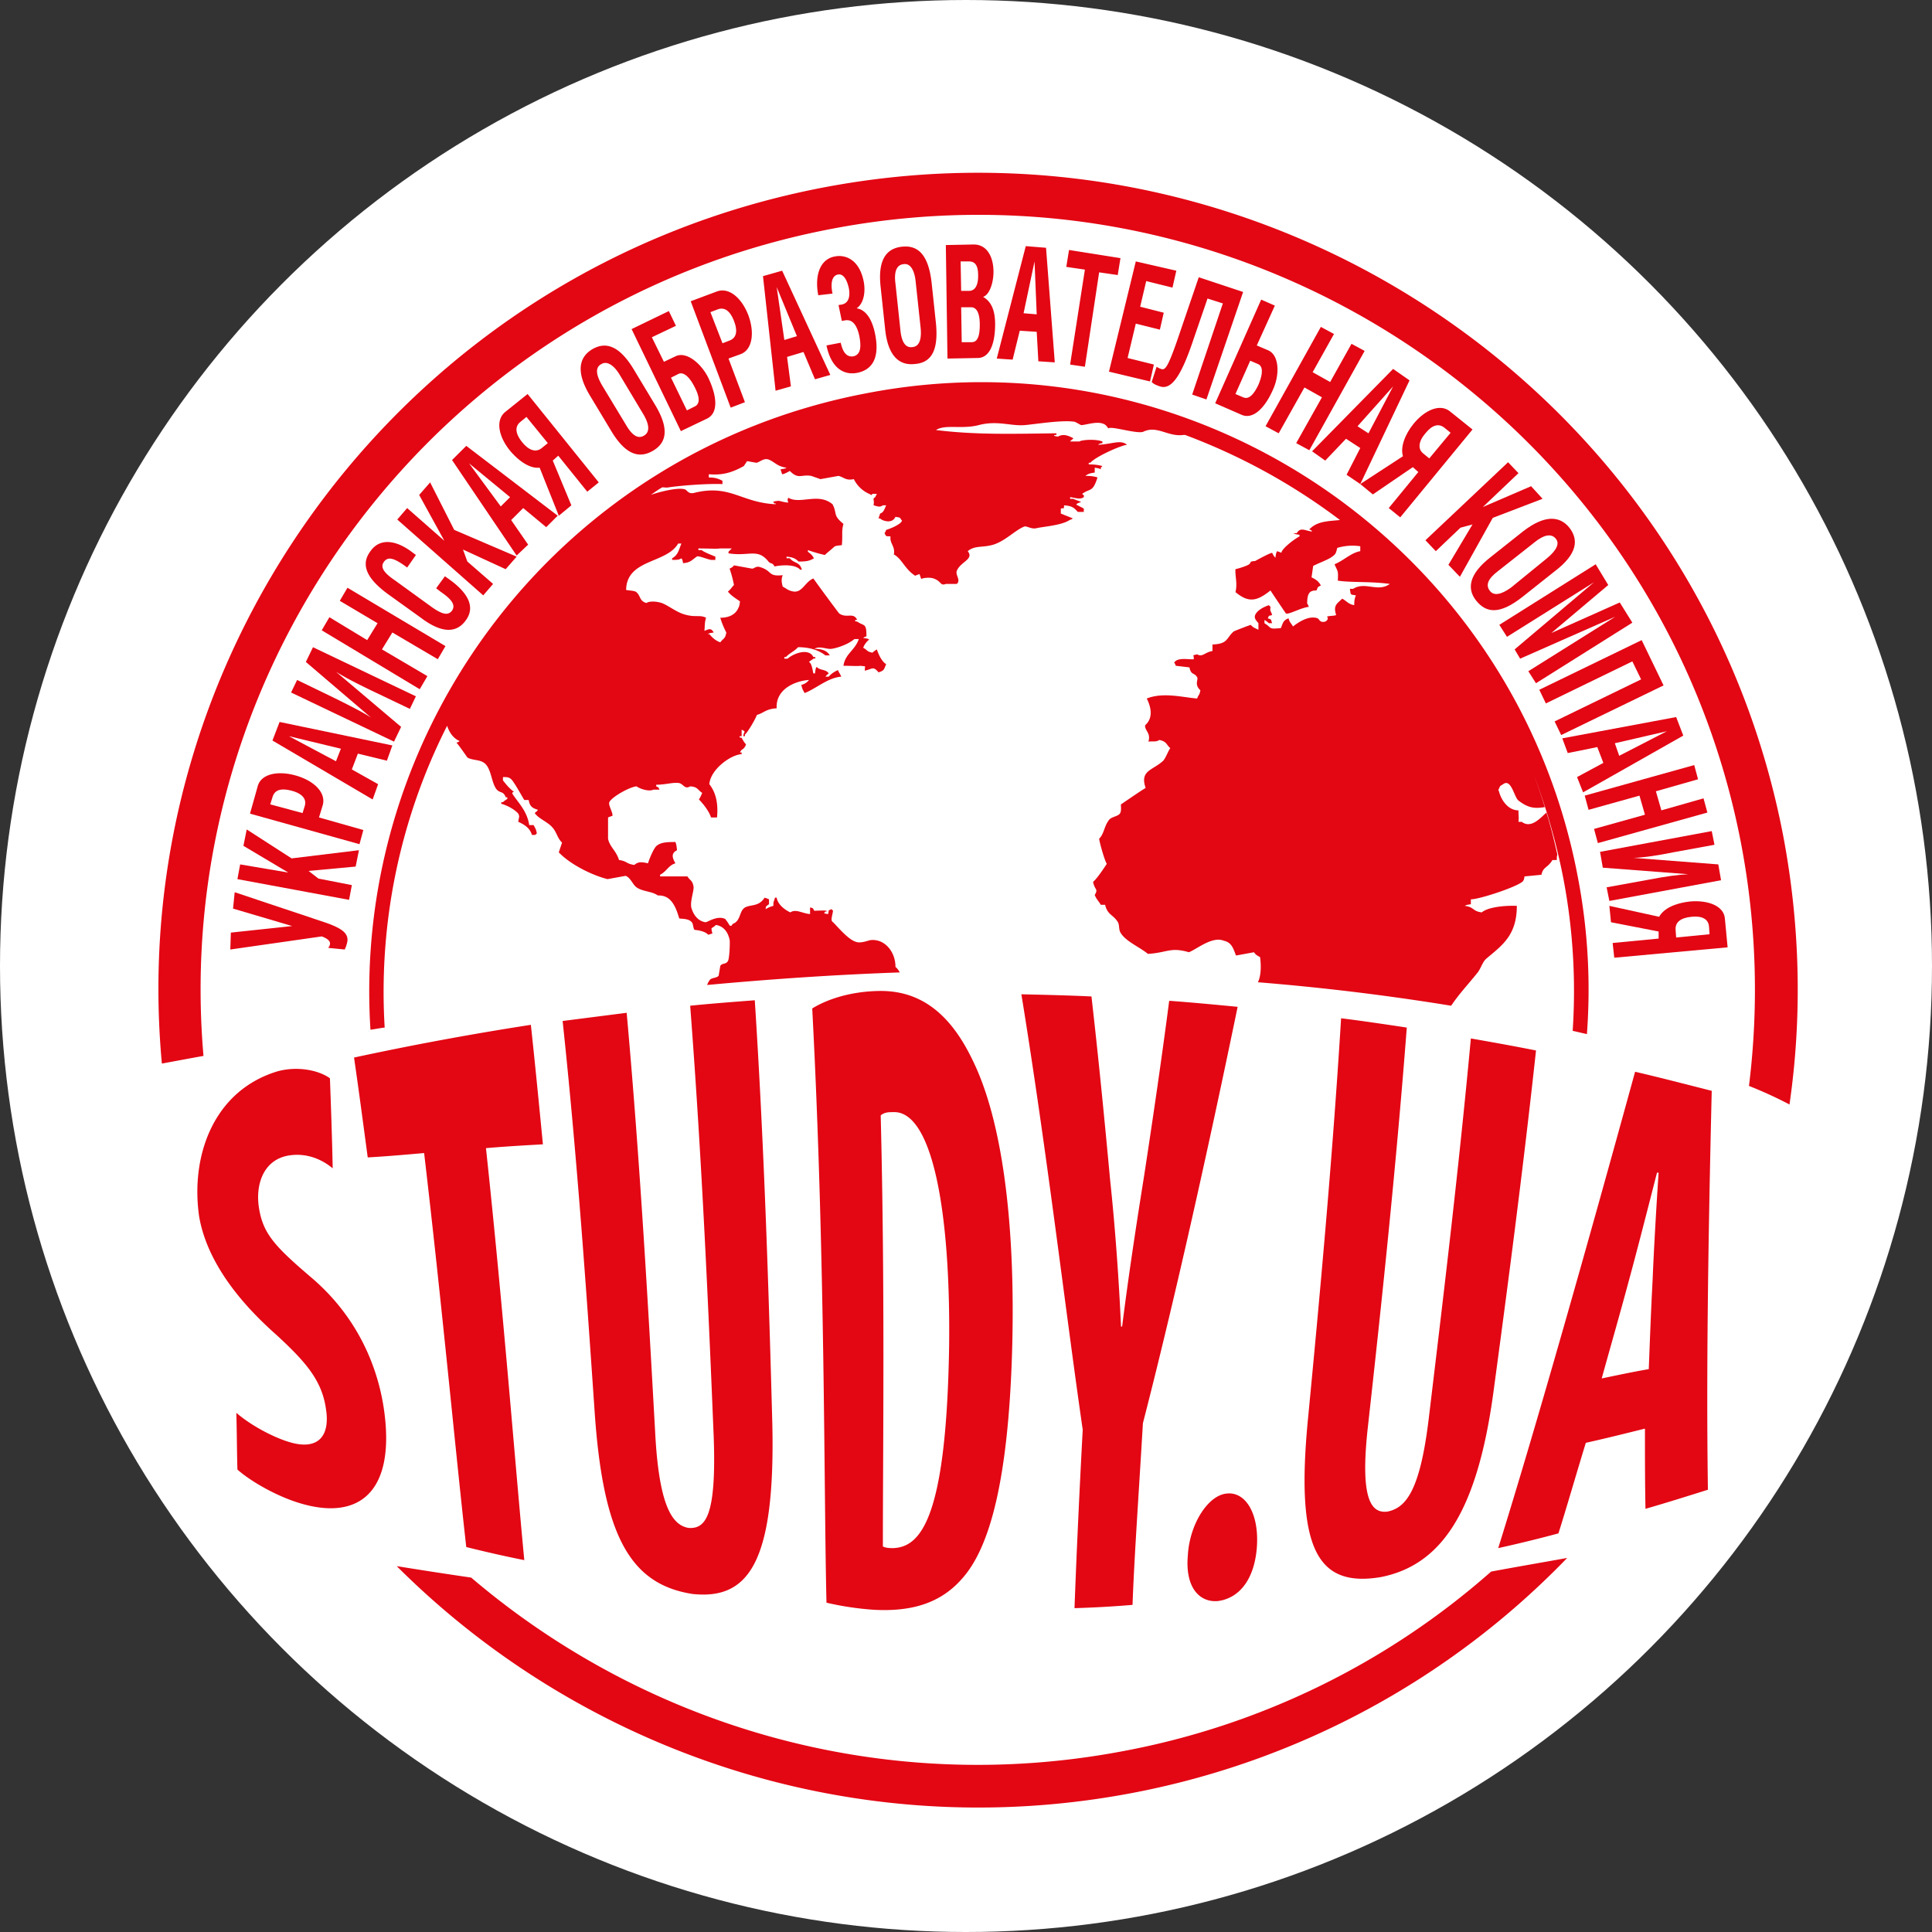 <svg width="80" height="80" fill="none" xmlns="http://www.w3.org/2000/svg"><rect width="100%" height="100%" fill="#333333" stroke="none"/><circle cx="40" cy="40" r="40" fill="#fff"/><path fill-rule="evenodd" clip-rule="evenodd" d="M74.098 45.734a17.219 17.219 0 0 0-1.677-.768 32.257 32.257 0 0 0-.317-9.987c-3.31-17.376-20.199-28.832-37.631-25.51C18.128 12.565 7.02 27.545 8.426 43.723c-.635.113-1.224.226-1.723.317C5.116 26.913 16.859 11.028 34.155 7.752c18.385-3.48 36.203 8.586 39.694 26.91.703 3.752.77 7.48.25 11.072zm-62.59-1.378c.862-.226 1.724-.022 2.154.294.046 1.265.091 2.53.114 3.728-.43-.361-1.043-.633-1.746-.542-1.088.135-1.45 1.152-1.315 2.124.16 1.107.635 1.627 2.2 2.96 1.926 1.65 2.788 3.773 3.014 5.671.386 3.209-1.088 4.406-3.559 3.638-1.02-.316-2.063-.949-2.539-1.378-.022-.769-.022-1.56-.045-2.35.567.497 1.519 1.017 2.222 1.22 1.156.339 1.654-.249 1.496-1.333-.159-1.22-.839-1.989-2.063-3.118-1.995-1.763-2.947-3.435-3.196-4.904-.363-2.53.612-5.22 3.264-6.01zM46.51 72.51a31.858 31.858 0 0 0 15.234-7.434c1.088-.203 2.153-.384 3.15-.565A33.803 33.803 0 0 1 46.85 74.25c-11.47 2.169-22.737-1.718-30.422-9.4.975.158 1.995.316 3.083.475 7.186 6.123 17.002 9.083 26.999 7.185zm10.95-9.92c.747-.158 1.337-.835 1.7-3.84.544-4.542 1.224-10.123 1.745-15.75.907.159 1.79.317 2.698.498-.544 5.016-1.202 9.987-1.769 14.19-.68 4.97-2.176 7.117-4.647 7.614-2.675.452-3.559-1.198-3.015-6.666.454-4.722.998-10.574 1.36-16.472.907.113 1.814.249 2.72.385-.453 5.92-1.087 11.817-1.609 16.517-.34 3.027.136 3.615.816 3.525zm-6.665-.745c.793-.09 1.36.859 1.246 2.26-.113 1.333-.748 2.078-1.61 2.191-.747.068-1.36-.542-1.246-1.875.068-1.31.839-2.508 1.61-2.576zm-5.6-20.584c.295 2.575.544 5.129.77 7.569.205 1.92.364 4.09.454 6.1h.046c.249-1.988.566-4.09.906-6.213.363-2.372.726-4.835 1.043-7.276.952.068 1.882.159 2.834.249-1.247 6.033-2.63 12.224-3.922 17.24-.181 3.05-.363 5.626-.43 7.524-.794.068-1.61.113-2.403.136.068-1.853.18-4.406.34-7.389-.726-5.016-1.474-11.478-2.54-18.03.953.022 1.927.044 2.902.09zm-4.919 2.643c1.202 2.44 1.79 6.688 1.632 12.066-.158 5.265-.907 8.021-1.995 9.31-.861 1.039-2.04 1.468-3.717 1.378a12.265 12.265 0 0 1-1.973-.294c-.113-4.632-.045-14.212-.59-24.606.658-.407 1.633-.7 2.721-.723 1.746-.046 2.993.926 3.922 2.87zm-3.287 2.147c-.181 0-.363 0-.521.135.18 7.208.09 13.603.09 17.85.136.068.295.068.431.068 1.156-.045 2.199-1.288 2.312-8.36.068-5.716-.725-9.761-2.312-9.693zm-8.41-4.406c.884-.09 1.79-.158 2.675-.226.408 6.304.59 12.54.725 17.489.136 5.829-.997 7.343-3.31 7.094-2.584-.406-3.717-2.417-4.057-7.705-.318-4.61-.703-10.28-1.315-16.02l2.652-.339c.567 6.282.907 12.496 1.179 17.354.159 3.118.725 3.863 1.383 3.976.702.046 1.156-.474 1.043-3.75-.204-4.971-.477-11.388-.975-17.873zm-9.272 22.414c-.453-4.022-.997-9.942-1.745-16.314-.771.068-1.542.136-2.335.181-.182-1.356-.363-2.734-.567-4.135a126.87 126.87 0 0 1 7.322-1.355c.181 1.672.34 3.321.499 4.948-.794.045-1.587.09-2.358.158.726 6.779 1.202 13.038 1.587 17.06a51.87 51.87 0 0 1-2.403-.543zm46.018-27.792c.431 2.214.545 4.406.386 6.553l-.59-.136a24.77 24.77 0 0 0-.385-6.304 26.076 26.076 0 0 0-1.224-4.293c.159.43.317.881.453 1.333-.408.068-.68.045-1.088-.271-.181-.136-.295-.927-.635-.678-.136.09-.113.045-.18.203-.024.068-.046.023 0 .068.09.384.384.814.815.814 0 .293.023.248 0 .474h.136c.386.294.77-.158 1.02-.384.182.565.318 1.152.454 1.74-.023.068-.023.135-.023.226h-.181c-.204.339-.386.27-.454.61-.226.022-.453.045-.702.068-.023.135-.023.135-.068.203-.227.226-1.791.746-2.154.746v.203c-.136.023-.181.023-.25.068.386.045.318.226.703.27.227-.202.884-.293 1.451-.27 0 1.242-.635 1.65-1.27 2.191-.158.136-.226.43-.385.61-.385.475-.748.86-1.065 1.334a99.717 99.717 0 0 0-8.002-.972c.136-.271.136-.7.09-1.04-.113-.067-.181-.09-.25-.203l-.747.136c-.113-.294-.181-.542-.499-.61-.476-.204-1.11.339-1.45.474-.771-.226-.907.023-1.7.068-.318-.271-.93-.52-1.134-.881-.091-.158-.023-.34-.136-.475-.182-.27-.408-.27-.5-.677h-.18c-.091-.159-.182-.226-.25-.407.159-.271 0-.181-.068-.542.182-.159.43-.543.567-.746-.09-.136-.295-.859-.317-1.04.204-.203.204-.497.385-.745.09-.158.317-.158.453-.271.114-.113.046-.384.068-.407 0 0 .952-.655 1.02-.678-.249-.723.273-.723.703-1.107.114-.09.227-.43.318-.542-.182-.158-.136-.271-.454-.34-.136.091-.25.046-.453.069.113-.362-.159-.452-.136-.678.363-.317.227-.791.068-1.107.68-.272 1.496-.046 2.085 0 .068-.181.091-.113.136-.34-.272-.248-.068-.451-.136-.542-.113-.203-.249-.067-.317-.406-.181-.023-.385-.046-.567-.068-.045-.113-.022-.068-.068-.136l.068-.068c.204-.135.567-.045.748-.067 0-.226-.09-.136.136-.204.227.136.318-.09.635-.135v-.271c.658-.023.567-.272.884-.543.046-.022.499-.203.703-.27.09.112.181.135.317.203v-.272c-.113-.135-.181-.203-.136-.339.091-.203.363-.338.567-.406l.068.068c-.023.225 0 .112.068.338-.204.068-.09-.022-.181.136.181.068.113.023.181.203h-.136c-.068-.067-.113-.09-.181-.135v.135c.068.046.136.09.181.136.113.113.181.09.499.068.09-.226.09-.317.317-.407.045.18.113.203.182.339.18-.136.634-.475 1.02-.339.068.023.09.203.317.136.068-.023.159-.136.068-.204.136-.045.295-.022.385-.068-.136-.406.046-.474.25-.677.204.113.249.226.498.27 0-.203.023-.293.068-.406-.249-.045-.204 0-.249-.271h.136c.499-.316 1.02.158 1.519-.203-.839-.113-1.542-.046-2.154-.136.023-.43 0-.362-.136-.678.386-.158.68-.474 1.066-.542v-.204a2.19 2.19 0 0 0-.952.068c-.046.158-.046.249-.182.34-.158.135-.498.248-.816.406l-.068.474c.182.09.295.159.386.34-.16.067-.114.067-.182.203-.25 0-.385.067-.385.542.045.068.023.023.068.136-.363.045-.839.338-.952.27 0 0-.612-.903-.635-.948-.567.452-.907.52-1.45.067.09-.338-.023-.7 0-.949.203-.045.52-.158.566-.203.113-.09-.023-.113.25-.135 0 0 .566-.317.702-.34.045.09.068.136.136.204.023-.158.023-.18.068-.271.068.022.136.045.181.068 0-.159.522-.565.749-.678v-.068c-.136-.023-.182-.023-.25-.068h.136c.159-.271.363-.09.635-.068-.045-.113-.181-.045-.068-.135.317-.294.748-.294 1.224-.34a25.315 25.315 0 0 0-6.415-3.524h-.068c-.635.09-1.088-.407-1.655-.136-.25.113-1.338-.248-1.451-.135-.068-.068-.09-.158-.25-.204-.271-.09-.702.068-.883.068l-.25-.135c-.499-.09-1.587.09-2.085.135-.59.045-1.134-.203-1.905 0-.702.181-1.382-.045-1.768.204 1.655.203 3.106.158 4.987.135v.068h-.068c-.113.045.136.068.136.068.227-.136.454-.023.635.068-.045.067-.09.067-.136.135h.386c.09-.068.657-.113.952 0v.068c-.136.023-.114.023-.182.068.59-.023.93-.226 1.202 0-.25.022-1.315.497-1.52.745h-.067v.068c.25 0 .385.023.567.068l-.068.068v.068c-.091-.046-.114-.046-.25-.068v.203c-.181.023-.272.045-.385.136.204 0 .385.022.499.067-.204.633-.295.43-.635.678.113.113.068.045.068.136-.159.113-.363.022-.567 0v.068h.136c.068.045.25.09.318.135-.068.023-.295.09-.136.136.068.045.18.09.249.135v.136h-.25c-.158-.18-.249-.249-.566-.271-.023.18.045.09-.136.135v.204c.158.068.34.135.498.203-.068.045-.022.023-.136.068-.34.226-1.11.271-1.382.339-.204.045-.408-.113-.5-.068-.384.158-.77.587-1.269.746-.453.135-.77.022-1.065.27.272.34-.295.43-.453.814-.068.18.18.384 0 .543h-.454c-.226.09-.181-.09-.453-.204-.181-.09-.499-.045-.567 0l-.068-.203a1.554 1.554 0 0 0-.181.068c-.431-.272-.544-.7-.884-.882.068-.339-.182-.452-.136-.745-.227-.023-.16.022-.25-.136.046-.068.023-.022.068-.135.159-.046.544-.204.635-.34.023-.067.045-.022 0-.067-.09-.136-.045-.09-.25-.136-.135.317-.566.158-.634.068h-.068l.068-.203c.136-.045.159-.136.25-.34h-.137c-.136.091-.204.046-.385 0 .045-.27-.068-.248.068-.338l.068-.136h-.181c-.091.09-.023.045-.136 0a1.279 1.279 0 0 1-.635-.61c-.34.068-.386-.068-.635-.135l-.748.135-.385-.135c-.431-.068-.522.158-.884-.204 0 0-.227.136-.318.136a121.04 121.04 0 0 0-.068-.203c.136-.023.182-.023.25-.068-.386-.045-.5-.249-.749-.34-.204-.067-.362.114-.498.136-.136-.022-.25-.045-.386-.067l-.136.203c-.521.294-.93.384-1.45.339v.135c.272 0 .385.046.566.136v.136c-.703-.023-1.768.067-2.221.135-.091.023-.182 0-.272 0-.16.09-.318.204-.476.316.294-.112 1.156-.338 1.428-.225.09.045.136.203.385.135 1.474-.361 1.927.407 3.355.475.023-.09-.045.022-.068-.068-.113-.045.136-.068.136-.068.113-.023.182.045.454.068-.023-.158-.046-.023 0-.204.498.294 1.246-.225 1.836.272.204.384 0 .452.453.813-.09.316-.023.452-.068.881-.204.023-.25.023-.317.068-.114.113-.272.226-.386.339a5.79 5.79 0 0 1-.702-.203v.067c.113.09.18.136.249.272-.181.113-.317.135-.635.135-.136-.135-.25-.18-.498-.203v.068h.136c.18.225.408.135.498.474h-.068c-.204-.226-.725-.203-1.065-.136-.09-.18-.159-.09-.25-.203-.453-.565-.793-.203-1.654-.339v-.068l.136-.135h-.5c-.067.022-.543 0-.883 0v.068h.136c.068.067.34.18.567.27v.136h-.136c-.091.023-.59-.203-.635-.135-.204.135-.25.248-.567.27-.023-.135-.023-.135-.068-.202-.09.067-.204.067-.385.067v-.067c.249-.136.272-.34.385-.61h-.136c-.476.835-2.13.632-2.154 1.92.068.023.272.023.386.068.227.135.136.384.453.474.136-.09.43-.067.635 0 .295.113.612.384.952.475.453.135.612 0 .884.135-.068.226-.045.34-.068.543.182-.068.272-.136.386.068-.136.022-.182.022-.25.067h.068c.114.136.25.271.454.34.136-.182.204-.136.249-.407a3.455 3.455 0 0 1-.25-.61c.363 0 .635-.136.749-.407.045-.09.045-.113.068-.271-.16-.113-.386-.249-.5-.407.114-.09.16-.181.25-.271a4.879 4.879 0 0 0-.181-.678c.09-.045.136-.068.181-.136l.748.136c.091 0 .159-.113.318-.068.544.158.317.407.952.339-.068.18-.045.294 0 .474.181.09.204.159.453.204.363.045.476-.407.816-.542a79.744 79.744 0 0 0 1.066 1.446c.317.226.59-.068.748.27h-.068c-.068.069.068.069.068.069.295.203.385.045.385.61-.113.045-.068.022-.136.067.136.023.182.023.25.068a.783.783 0 0 0-.25.34c.182.09.136.157.386.203.068-.068.113-.09.18-.136.092.271.228.52.386.61-.09.203-.068.271-.317.339-.227-.271-.25-.136-.567-.068 0-.248.068-.158-.181-.203-.045.022-.454 0-.703 0 .068-.497.476-.633.635-1.107h-.181c-.295.248-.771.384-.953.406-.204.023-.498-.135-.702 0 .294 0 .521.068.634.272h-.181c-.227-.181-.59-.34-1.133-.34-.136.159-.363.25-.5.407h-.067v.068h.136c.25-.226.884-.452 1.065-.068h.068c.068.068-.068.068-.068.068-.045.045-.136.09-.181.136.113.067.136.27.181.474h.068c.023-.158.023-.203.068-.271.136.158.386.09.499.271-.068.068-.068.045-.136.136h.136a.985.985 0 0 1 .385-.271c.068.158.068.113.136.27-.566.046-1.042.498-1.518.679-.068-.136-.091-.136-.136-.34a.522.522 0 0 0 .317-.203c-.59.045-1.383.384-1.338 1.175-.453.023-.544.204-.816.271-.09.226-.385.723-.498.814v.068h-.068c.022-.226.136-.159-.068-.272v.272h-.068c-.068.067.068.067.068.067.045.09.113.204.181.272-.045.113-.023.067-.068.135-.09.113-.113.045-.181.203h.068v.068c-.454.023-1.292.633-1.338 1.243.318.407.363.904.318 1.378h-.25c-.068-.248-.34-.587-.499-.745.068-.113.068-.113.136-.271-.204-.136-.18-.25-.498-.272-.227.136-.272-.09-.454-.135-.226-.045-.566.068-.952.068v.067c.159.09.046-.022.136.136h-.25c-.18.09-.543-.023-.702-.136-.295.023-1.088.475-1.133.678-.023.136.158.407.136.543a1.64 1.64 0 0 0-.182.067v.882c.068.338.34.497.454.88.34.046.294.159.635.204.18-.158.34-.113.566-.068.046-.158.25-.678.386-.745.18-.136.476-.136.748-.136.045.113.045.158.068.339-.272.136-.182.339-.068.542-.295.09-.363.34-.635.475v.068h1.133c.114.18.204.158.25.406.045.158-.182.7-.068.95.09.27.272.496.566.542.091 0 .477-.294.817-.136.068.09.136.18.18.271.114.045.092-.045.137-.068.34-.135.25-.52.499-.677.249-.136.566-.023.816-.407.068.022.136.045.181.068v.203c-.136.09-.113.09-.136.136v.067c.113-.067.159-.09.317-.135 0-.181 0-.113.068-.34h.068c.046.295.363.52.567.61.227-.157.499.046.816.069v-.271c.182.022.114.09.182.135.022 0 .43-.022.498 0 .023.09-.045-.022-.068.068-.113.045.136.068.136.068.046-.226-.022-.113.136-.204l.068.068c-.045.271-.113.407 0 .475.227.226.635.723.953.813.18.068.476-.045.566-.068.59-.09 1.066.452 1.066 1.107.09.068.136.159.181.226-2.607.09-5.305.272-7.98.52a.676.676 0 0 1 .091-.18c.068-.136.295-.091.386-.204l.068-.407c.09-.135.226-.045.317-.203.068-.113.09-.836.068-.881-.068-.317-.25-.565-.567-.61-.068.067-.113.09-.181.135 0 .271.136.18-.136.271-.159-.18-.567-.203-.567-.203-.068-.068-.045-.271-.136-.339-.136-.136-.408-.113-.499-.136-.158-.542-.362-.971-.884-.949-.25-.18-.634-.158-.884-.338-.159-.113-.25-.407-.453-.475l-.748.136c-.703-.181-1.564-.633-2.018-1.108l.136-.406c-.181-.158-.227-.43-.385-.61-.204-.249-.567-.362-.748-.61.068-.068.068-.046.136-.136-.227-.068-.34-.136-.386-.407h-.181c-.09-.135-.453-.813-.567-.881-.09-.068-.158-.068-.317-.068v.136c.159.203.25.316.453.474-.09.046-.045 0-.068.068.204.339.612.7.703 1.31h.181c.068.136.091.136.136.34l-.068.067h-.136c-.09-.293-.317-.429-.566-.542.022-.203.068-.203 0-.339-.16-.18-.454-.339-.703-.407v-.067h.068c.068-.068.113-.09.181-.136v-.068h-.068c-.09-.27-.25-.158-.385-.339-.204-.27-.204-.79-.454-1.04-.204-.202-.544-.135-.748-.27 0 0-.408-.588-.453-.61.113-.045.068-.023.136-.068-.272-.113-.43-.362-.521-.633a24.394 24.394 0 0 0-2.585 12.496c-.204.022-.408.067-.589.09-.793-12.495 7.843-23.929 20.493-26.346 13.624-2.666 26.886 6.326 29.492 19.974zm-.793 27.227c-.839.226-1.677.43-2.494.61 1.587-5.084 3.718-12.63 5.668-19.725 1.065.248 2.108.52 3.173.79-.158 6.598-.226 11.93-.158 16.518-.862.27-1.723.542-2.585.79-.022-1.061-.022-2.146-.022-3.321-.816.203-1.632.407-2.449.588-.408 1.333-.77 2.598-1.133 3.75zm3.74-6.8c.046-1.176.091-2.419.16-3.706.044-1.13.158-3.119.248-4.43h-.068c-.34 1.334-.861 3.368-1.178 4.52-.363 1.356-.748 2.689-1.111 4 .657-.136 1.292-.272 1.95-.385z" fill="#E30613"/><path d="M9.56 38.617l2.538-.271-2.448-.723.068-.678 3.718 1.243c.725.248.975.452.952.768a1.36 1.36 0 0 1-.113.361l-.68-.067c.022-.046.067-.09.067-.159.023-.113-.09-.226-.34-.316l-3.785.542.022-.7zm2.379-2.486l-1.859-1.107.136-.678 1.859 1.198 2.788-.339-.136.678-1.95.18.409.317 1.383.271-.114.61-4.624-.858.113-.61 1.995.338zm3.106-1.762l-.159.587-4.534-1.265.318-1.13c.136-.52.838-.655 1.564-.452.748.204 1.27.7 1.133 1.22l-.158.52 1.836.52zm-2.517-.7l.091-.294c.09-.294-.113-.52-.544-.633-.43-.113-.703-.045-.793.271l-.091.294 1.337.361zm-1.246-3.006l.295-.768 4.67.972-.227.632-1.201-.293-.25.655 1.088.61-.226.633-4.149-2.44zm2.834.34l-2.154-.52 1.95 1.039.204-.52zm-1.814-2.848l1.587.769c.499.248 1.134.564 1.474.79l-2.698-2.304.295-.61 4.261 2.033-.249.52-1.61-.768c-.657-.317-1.088-.543-1.45-.769l2.697 2.283-.294.61-4.262-2.034.25-.52zm2.902-1.649l.43-.7-1.564-.927.318-.542 4.058 2.417-.318.543-1.881-1.107-.431.7 1.882 1.107-.318.542-4.058-2.44.318-.542 1.564.949zm1.655-3.006l-.09-.067c-.477-.339-.704-.384-.862-.18-.159.203-.068.428.43.767l1.497 1.085c.498.362.725.384.884.18.136-.203.045-.429-.454-.768l-.204-.158.363-.497.159.113c.702.497 1.156 1.107.702 1.717-.476.656-1.201.385-1.858-.113l-1.383-.994c-.884-.655-1.111-1.22-.703-1.762.363-.52.997-.497 1.7.022l.182.136-.363.52zm1.541-1.107l-1.043-1.898.454-.52.997 1.967 2.585 1.107-.454.52-1.768-.814.181.497 1.066.927-.408.474-3.56-3.14.409-.475 1.541 1.355zm.318-3.343l.59-.588 3.785 2.892-.476.475-.952-.791-.499.497.703 1.017-.476.452-2.675-3.955zm2.403 1.536l-1.7-1.401 1.314 1.785.386-.384zm1.768-1.514l.77 1.853-.52.43-.794-1.99c-.386.046-.839-.248-1.224-.7-.476-.587-.612-1.265-.204-1.604l.93-.746 2.946 3.66-.476.385-1.201-1.491-.227.203zM21.8 17.264l-.25.204c-.249.203-.204.497.068.836.272.339.567.452.816.248l.25-.203-.884-1.085zm2.721-2.801c.544-.317 1.11-.181 1.723.836l.884 1.468c.612 1.017.453 1.582-.09 1.898-.545.317-1.112.204-1.724-.813l-.884-1.469c-.612-1.017-.43-1.604.091-1.92zm.408 1.49l.998 1.65c.249.43.498.588.748.43.226-.136.226-.43-.023-.859l-.975-1.627c-.25-.43-.544-.61-.77-.474-.273.135-.227.452.022.88zm2.766-3.073l.294.611-.997.474.499 1.017.476-.226c.453-.226 1.065.294 1.36.882.385.813.408 1.468-.046 1.694l-1.088.52-2.04-4.225 1.542-.746zm.748 4.113l.317-.158c.204-.09.25-.339 0-.813-.204-.407-.453-.633-.657-.543l-.318.159.658 1.355zm2.403-.339l-.59.226-1.655-4.406 1.089-.407c.498-.18 1.02.272 1.292.972.272.723.181 1.446-.318 1.627l-.498.18.68 1.808zm-.93-2.44l.295-.113c.295-.113.34-.407.181-.813-.158-.407-.385-.588-.68-.475l-.295.113.5 1.288zm1.678-2.779l.793-.226 1.995 4.316-.635.18-.476-1.13-.68.204.159 1.22-.635.18-.521-4.744zm1.405 2.485l-.838-2.033.317 2.191.521-.158zm.884-1.694c-.158-.814.068-1.492.68-1.605.431-.09 1.02.113 1.202 1.04.09.474-.023.926-.295 1.107.34.045.635.384.77 1.084.182.927-.09 1.447-.725 1.582-.52.113-1.088-.135-1.292-1.13l.59-.113c.068.317.204.61.521.565.295-.068.34-.361.25-.836-.114-.542-.34-.7-.59-.655l-.136.023-.136-.656.136-.022c.227-.045.363-.249.295-.656-.068-.316-.204-.632-.454-.587-.249.045-.317.361-.226.79l-.59.069zm3.469-2.011c.634-.068 1.088.293 1.224 1.49l.181 1.696c.114 1.197-.25 1.626-.884 1.672-.612.067-1.11-.294-1.224-1.47l-.181-1.694c-.136-1.175.249-1.627.884-1.694zm-.272 1.536l.204 1.92c.045.475.204.746.498.701.272-.022.386-.294.34-.79l-.204-1.899c-.045-.497-.226-.79-.498-.745-.295.022-.408.316-.34.813zm2.085-1.604l1.156-.023c.567 0 .817.542.817 1.13 0 .452-.16.949-.431 1.04.317.18.499.519.499 1.13 0 .813-.227 1.4-.726 1.4l-1.247.023-.068-4.7zm.635 1.898h.317c.272 0 .386-.249.386-.633 0-.407-.114-.587-.386-.587h-.34l.023 1.22zm.023 2.124h.408c.226 0 .34-.204.34-.723 0-.452-.114-.723-.363-.723H39.8l.023 1.446zm2.652-3.977l.839.068.362 4.745-.68-.045-.068-1.22-.702-.046-.295 1.198-.657-.045 1.201-4.655zm.453 2.824l-.09-2.191-.454 2.146.544.045zm1.995 2.17l-.612-.09.612-3.932-.77-.113.113-.7 2.13.338-.113.7-.77-.112-.59 3.909zm3.786-3.977l-.159.7-1.088-.27-.25 1.061.976.249-.16.7-.997-.248-.34 1.423 1.089.271-.16.7-1.7-.406 1.111-4.564 1.678.384zm2.766.881l-1.52 4.451-.589-.203 1.27-3.774-.635-.203-.59 1.717c-.498 1.492-.906 2.08-1.382 1.921-.136-.045-.25-.09-.34-.18l.204-.633a.665.665 0 0 0 .181.09c.182.068.295-.045.839-1.672l.725-2.124 1.837.61zm.566 2.214l.476.204c.454.203.476.994.204 1.604-.362.836-.861 1.265-1.314 1.062l-1.089-.475 1.905-4.293.566.249-.748 1.65zm-.884 2.011l.318.136c.204.09.408-.045.634-.52.182-.43.204-.768-.022-.858l-.318-.136-.612 1.378zm3.197-.903l.725.406.884-1.581.544.293-2.29 4.113-.544-.294 1.066-1.898-.725-.407-1.066 1.898-.544-.293 2.29-4.113.544.294-.884 1.582zm3.332-.136l.68.474-2.04 4.294-.567-.385.567-1.107-.59-.384-.861.904-.544-.384 3.355-3.412zm-1.02 2.666L57.686 16l-1.474 1.65.454.293z" fill="#E30613"/><path d="M58.502 19.343l-1.655 1.13-.521-.43 1.768-1.152c-.113-.361.068-.881.43-1.333.477-.587 1.111-.859 1.52-.52l.929.746-2.992 3.638-.476-.384 1.224-1.492-.227-.203zm1.564-1.423l-.25-.204c-.249-.203-.52-.113-.793.226-.294.34-.317.655-.09.836l.25.204.883-1.062zm1.338 3.073l1.995-.86.476.52-2.063.791-1.36 2.44-.476-.496.997-1.672-.499.135-1.02.972-.43-.452 3.422-3.231.431.452-1.473 1.4zm3.581.858c.386.497.34 1.085-.612 1.808l-1.337 1.062c-.952.746-1.496.655-1.904.158-.386-.474-.34-1.085.589-1.808l1.338-1.062c.929-.723 1.541-.632 1.926-.158zm-1.45.61l-1.52 1.198c-.385.294-.52.565-.317.813.159.204.454.158.862-.135l1.496-1.22c.385-.317.544-.61.363-.814-.182-.226-.5-.158-.884.158zm3.06 1.763l-2.358 1.988 2.834-1.265.521.836-3.99 2.508-.317-.497 3.605-2.26-3.945 1.74-.227-.384 3.287-2.78-3.604 2.26-.317-.497 3.99-2.508.52.859zm2.29 4.157l-4.24 2.056-.272-.565 3.582-1.74-.363-.745-3.581 1.74-.272-.565 4.239-2.056.906 1.875zm.521 1.311l.295.768-4.149 2.35-.25-.633 1.089-.587-.25-.655-1.224.248-.226-.61 4.715-.881zm-2.358 1.604l1.973-1.017-2.154.497.181.52zm1.519 1.469l.227.79 1.745-.497.16.588-4.535 1.265-.158-.587 2.108-.588-.227-.79-2.108.587-.159-.588 4.534-1.265.159.588-1.746.497zm2.426 2.215l-1.723.315c-.544.113-1.247.226-1.655.226l3.536.272.114.655-4.625.858-.113-.564 1.745-.317c.703-.135 1.202-.203 1.633-.226l-3.537-.27-.113-.656 4.624-.859.114.565zm-2.313 3.592l-1.972-.384-.068-.678 2.063.452c.181-.34.657-.565 1.27-.633.748-.068 1.405.18 1.45.7l.114 1.198-4.693.43-.068-.61 1.904-.182v-.293zm2.109.113l-.023-.317c-.023-.316-.295-.452-.725-.406-.454.045-.68.226-.658.542l.023.316 1.383-.135z" fill="#E30613"/></svg>